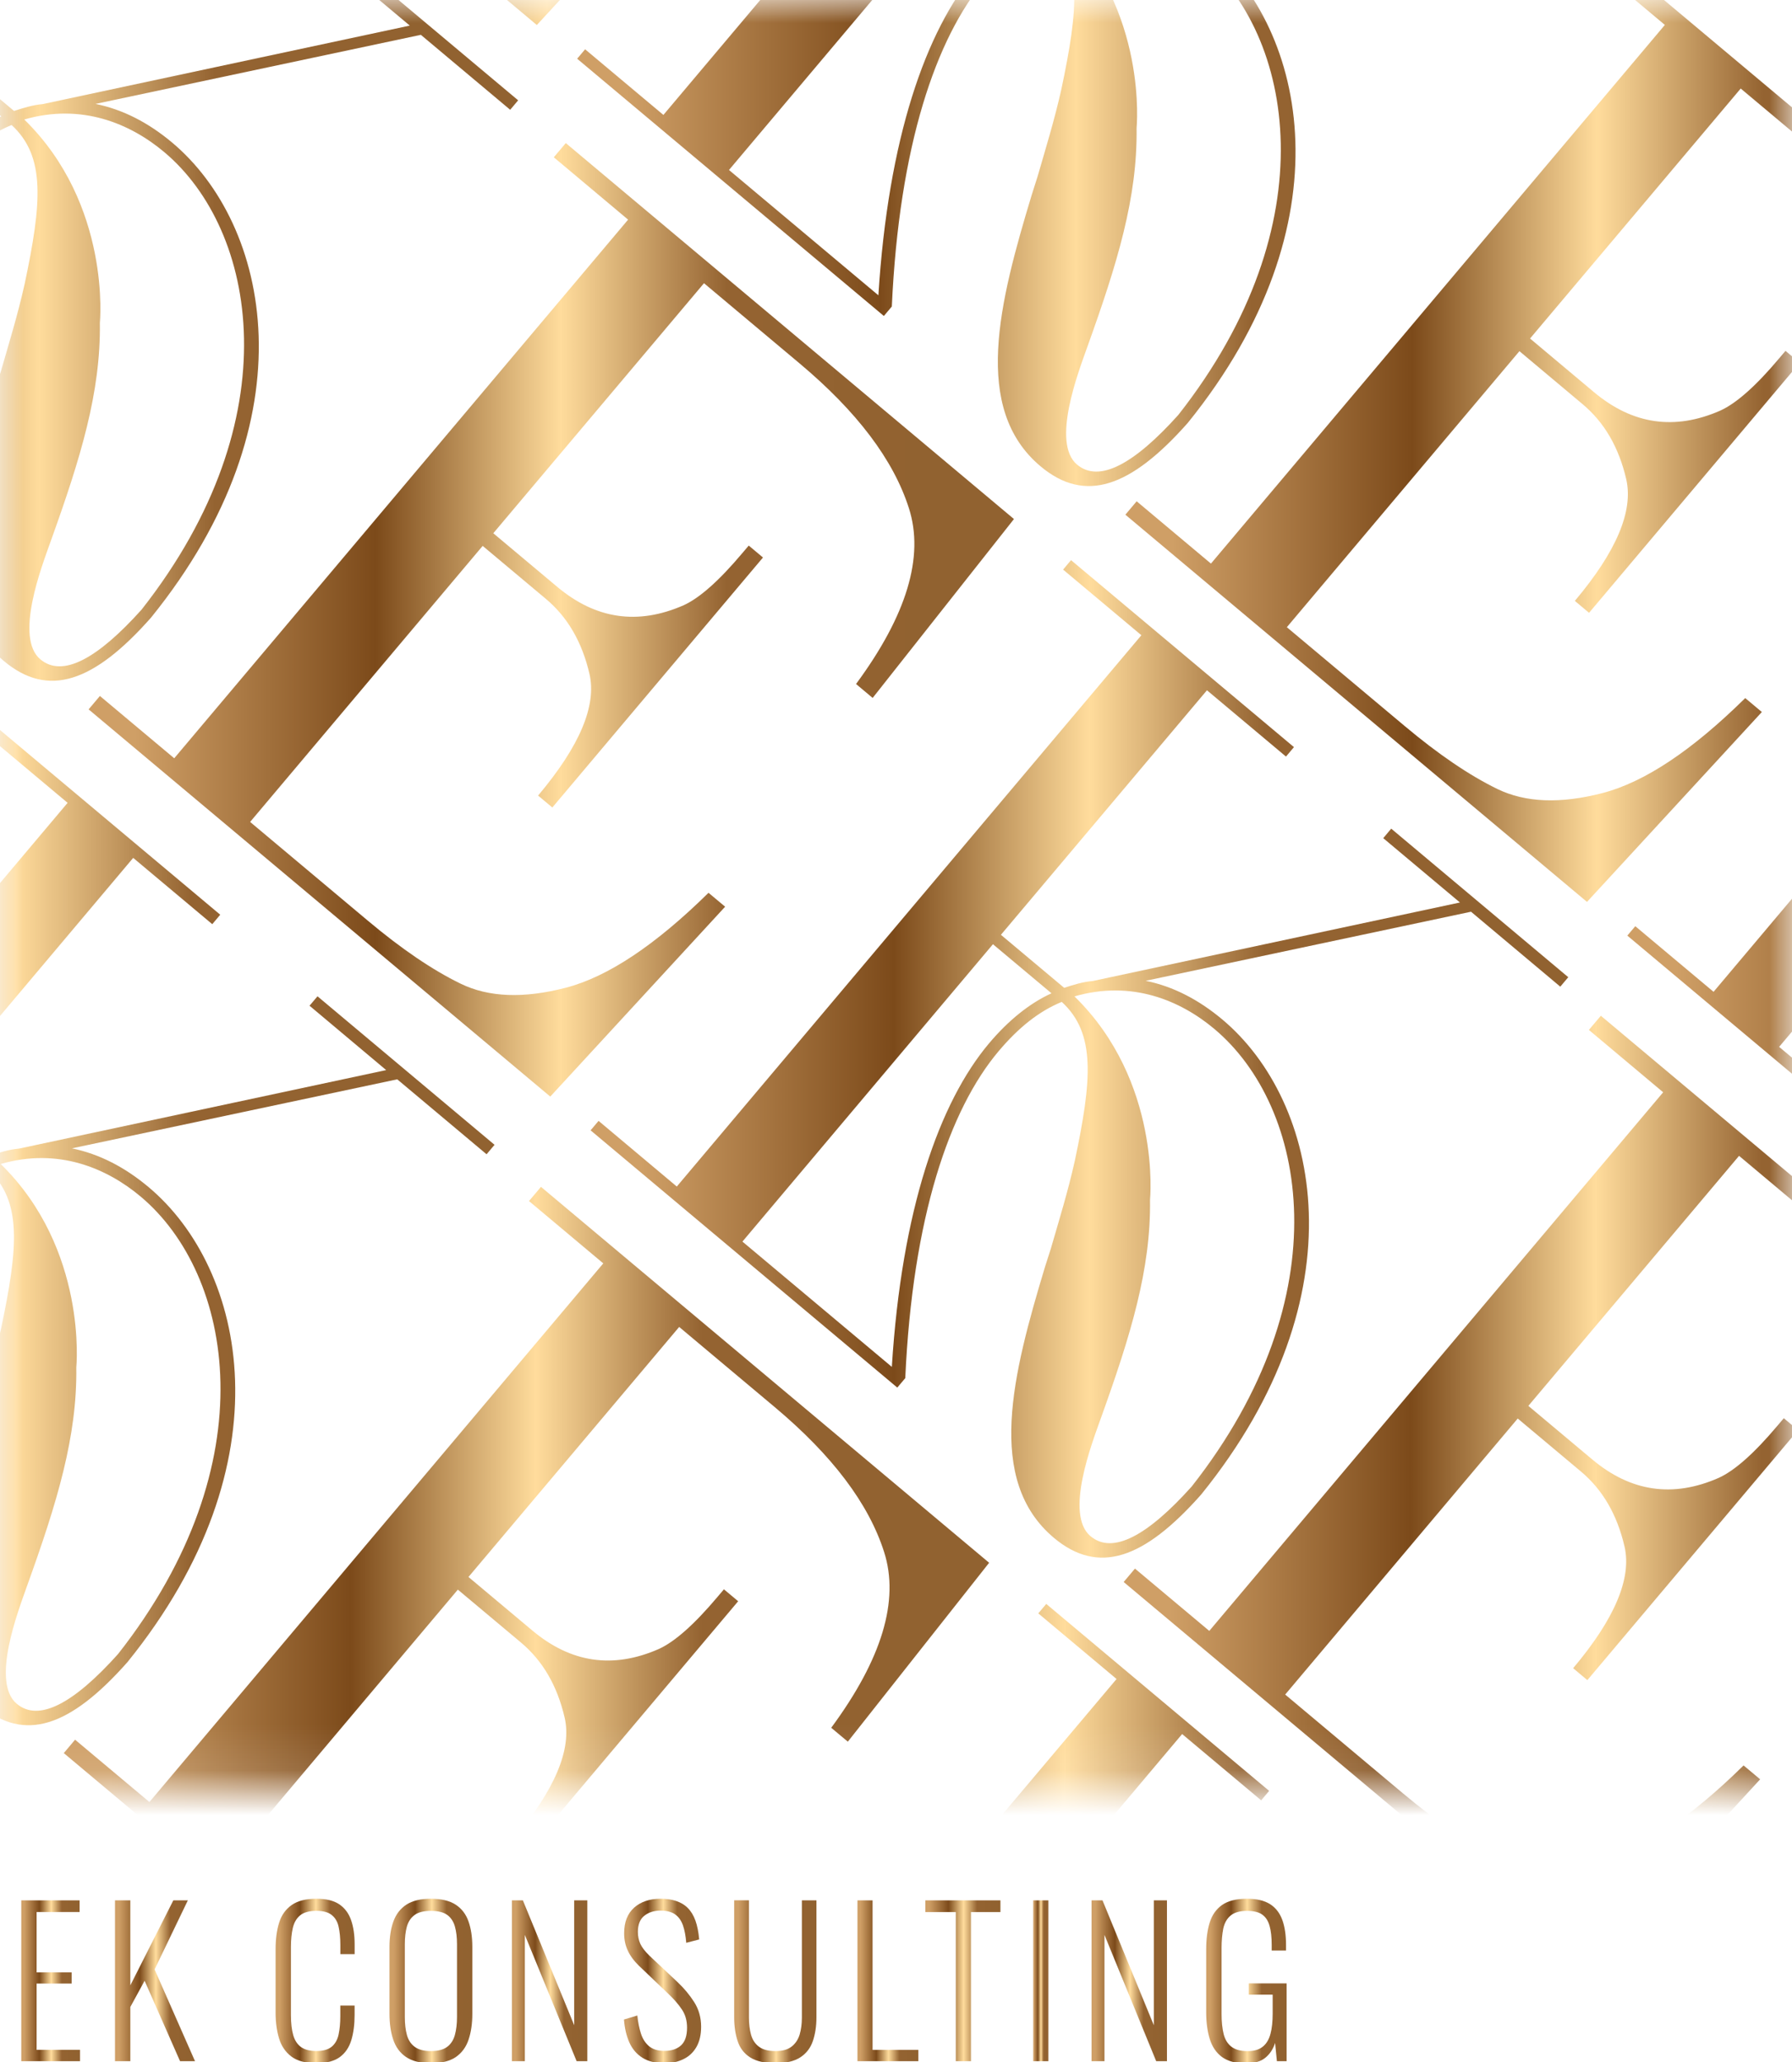 <svg width="40" height="46" viewBox="0 0 40 46" fill="none" xmlns="http://www.w3.org/2000/svg">
<g clip-path="url(#clip0_410_2805)">
<mask id="mask0_410_2805" style="mask-type:luminance" maskUnits="userSpaceOnUse" x="0" y="-1" width="41" height="41">
<path d="M40.011 -0.005H0.006V39.885H40.011V-0.005Z" fill="white"/>
</mask>
<g mask="url(#mask0_410_2805)">
<path d="M19.179 -8.336L18.808 -8.646C19.94 -10.18 20.334 -11.486 19.989 -12.566C19.645 -13.646 18.831 -14.723 17.549 -15.797L15.414 -17.587L10.712 -12.01L12.141 -10.812C12.999 -10.092 13.938 -9.956 14.958 -10.403C15.314 -10.564 15.75 -10.95 16.265 -11.559L16.413 -11.735L16.731 -11.469L12.029 -5.892L11.711 -6.158C12.64 -7.26 13.023 -8.166 12.857 -8.875C12.692 -9.584 12.368 -10.14 11.886 -10.545L10.475 -11.728L5.283 -5.57L7.912 -3.366C8.665 -2.735 9.354 -2.267 9.981 -1.962C10.607 -1.657 11.389 -1.627 12.329 -1.871C13.267 -2.115 14.329 -2.821 15.515 -3.989L15.886 -3.678L11.983 0.558L1.678 -8.081L1.93 -8.38L3.589 -6.989L13.721 -19.007L12.062 -20.398L12.329 -20.714L22.334 -12.328L19.179 -8.336V-8.336Z" fill="url(#paint0_linear_410_2805)"/>
<path d="M13.061 1.1L14.808 2.564L25.177 -9.734L23.43 -11.199L23.608 -11.41L28.583 -7.238L28.405 -7.027L26.641 -8.506L22.043 -3.052L23.454 -1.869C23.661 -1.935 23.868 -2.002 24.096 -2.022L32.288 -3.773L30.576 -5.208L30.754 -5.419L34.707 -2.106L34.529 -1.895L32.535 -3.566L25.273 -2.026C25.889 -1.9 26.455 -1.606 26.984 -1.162C29.154 0.657 30.118 4.979 26.513 9.434C25.231 10.882 24.215 11.231 23.227 10.403C21.691 9.116 22.304 6.746 23.029 4.35L23.157 3.948C23.346 3.295 23.538 2.675 23.691 1.993C24.074 0.181 24.164 -0.854 23.4 -1.555C22.894 -1.349 22.435 -0.982 21.99 -0.454C20.892 0.848 20.07 3.251 19.907 6.838L19.729 7.049L12.883 1.31L13.061 1.099V1.1ZM16.272 3.792L19.607 6.588C19.826 3.078 20.666 0.689 21.778 -0.631C22.209 -1.141 22.682 -1.525 23.171 -1.747L21.865 -2.841L16.272 3.792H16.272ZM25.37 2.86C25.39 4.408 24.944 5.866 24.272 7.735C24.075 8.29 23.46 9.877 24.042 10.365C24.536 10.779 25.317 10.352 26.302 9.256C29.661 4.985 28.871 0.779 26.807 -0.951C26.048 -1.588 24.961 -2.048 23.684 -1.677C25.633 0.226 25.37 2.859 25.37 2.859V2.86Z" fill="url(#paint1_linear_410_2805)"/>
<path d="M42.62 11.227L42.25 10.916C43.382 9.383 43.775 8.076 43.431 6.996C43.086 5.917 42.273 4.84 40.991 3.765L38.855 1.975L34.153 7.552L35.582 8.75C36.441 9.47 37.38 9.607 38.399 9.16C38.756 8.998 39.192 8.613 39.706 8.003L39.855 7.827L40.172 8.093L35.47 13.671L35.153 13.405C36.082 12.302 36.464 11.396 36.299 10.687C36.134 9.978 35.81 9.422 35.328 9.018L33.916 7.834L28.724 13.992L31.354 16.196C32.106 16.827 32.796 17.296 33.423 17.601C34.049 17.905 34.831 17.936 35.77 17.692C36.709 17.448 37.771 16.741 38.956 15.573L39.327 15.884L35.424 20.12L25.12 11.482L25.372 11.183L27.03 12.573L37.162 0.556L35.503 -0.834L35.77 -1.151L45.775 7.236L42.62 11.227L42.62 11.227Z" fill="url(#paint2_linear_410_2805)"/>
<path d="M36.502 20.662L38.249 22.126L48.618 9.828L46.871 8.364L47.049 8.153L52.025 12.324L51.847 12.535L50.082 11.056L45.484 16.51L46.895 17.694C47.102 17.627 47.309 17.561 47.537 17.541L55.729 15.789L54.018 14.354L54.196 14.143L58.148 17.456L57.97 17.667L55.976 15.996L48.714 17.536C49.331 17.662 49.896 17.956 50.425 18.4C52.596 20.219 53.56 24.541 49.955 28.996C48.673 30.444 47.656 30.793 46.668 29.965C45.133 28.678 45.745 26.309 46.47 23.913L46.599 23.51C46.788 22.857 46.98 22.238 47.133 21.555C47.515 19.744 47.605 18.708 46.841 18.007C46.335 18.214 45.877 18.58 45.431 19.108C44.334 20.41 43.511 22.814 43.349 26.401L43.171 26.612L36.324 20.872L36.502 20.662V20.662ZM39.713 23.354L43.048 26.149C43.267 22.64 44.107 20.25 45.219 18.93C45.65 18.42 46.123 18.037 46.611 17.815L45.305 16.72L39.713 23.354H39.713ZM48.811 22.422C48.831 23.97 48.385 25.428 47.713 27.297C47.515 27.852 46.901 29.439 47.483 29.927C47.977 30.341 48.758 29.914 49.742 28.818C53.102 24.547 52.312 20.341 50.247 18.611C49.489 17.975 48.402 17.514 47.125 17.885C49.073 19.789 48.811 22.422 48.811 22.422V22.422Z" fill="url(#paint3_linear_410_2805)"/>
<path d="M-10.08 5.443L-8.333 6.908L2.036 -5.391L0.289 -6.855L0.467 -7.066L5.442 -2.894L5.265 -2.683L3.5 -4.163L-1.098 1.292L0.313 2.475C0.52 2.409 0.727 2.342 0.955 2.322L9.147 0.571L7.435 -0.864L7.613 -1.075L11.566 2.238L11.388 2.449L9.394 0.777L2.132 2.318C2.749 2.444 3.314 2.738 3.843 3.181C6.013 5.001 6.977 9.323 3.372 13.777C2.091 15.226 1.074 15.575 0.086 14.746C-1.45 13.46 -0.837 11.09 -0.112 8.694L0.017 8.292C0.205 7.639 0.397 7.019 0.55 6.336C0.933 4.525 1.023 3.489 0.259 2.789C-0.247 2.995 -0.706 3.362 -1.151 3.889C-2.249 5.192 -3.071 7.595 -3.234 11.182L-3.412 11.393L-10.258 5.654L-10.08 5.443V5.443ZM-6.869 8.135L-3.534 10.931C-3.316 7.421 -2.475 5.032 -1.363 3.712C-0.933 3.202 -0.459 2.818 0.029 2.596L-1.277 1.502L-6.87 8.135H-6.869ZM2.229 7.204C2.249 8.752 1.803 10.21 1.13 12.079C0.933 12.634 0.318 14.22 0.901 14.709C1.394 15.123 2.176 14.696 3.16 13.6C6.52 9.329 5.729 5.123 3.665 3.392C2.907 2.756 1.819 2.296 0.542 2.666C2.491 4.57 2.229 7.203 2.229 7.203V7.204Z" fill="url(#paint4_linear_410_2805)"/>
<path d="M19.479 15.57L19.108 15.259C20.24 13.726 20.634 12.419 20.289 11.34C19.945 10.26 19.131 9.183 17.849 8.108L15.714 6.318L11.011 11.896L12.441 13.094C13.299 13.813 14.238 13.95 15.258 13.503C15.614 13.342 16.05 12.956 16.564 12.346L16.713 12.171L17.031 12.437L12.329 18.014L12.011 17.748C12.94 16.645 13.322 15.74 13.157 15.031C12.992 14.322 12.668 13.765 12.186 13.361L10.774 12.178L5.583 18.336L8.212 20.54C8.964 21.171 9.654 21.639 10.281 21.944C10.907 22.249 11.689 22.279 12.629 22.035C13.567 21.791 14.629 21.084 15.815 19.917L16.186 20.227L12.283 24.463L1.978 15.825L2.23 15.526L3.889 16.916L14.02 4.9L12.362 3.509L12.629 3.192L22.633 11.579L19.478 15.571L19.479 15.57Z" fill="url(#paint5_linear_410_2805)"/>
<path d="M13.361 25.005L15.107 26.47L25.477 14.171L23.73 12.707L23.907 12.496L28.883 16.667L28.705 16.878L26.941 15.399L22.342 20.854L23.754 22.037C23.96 21.97 24.168 21.904 24.395 21.884L32.588 20.133L30.876 18.698L31.054 18.486L35.006 21.8L34.828 22.011L32.835 20.339L25.573 21.88C26.189 22.006 26.754 22.3 27.284 22.743C29.454 24.562 30.418 28.885 26.813 33.339C25.531 34.788 24.515 35.136 23.526 34.308C21.991 33.021 22.604 30.652 23.328 28.256L23.457 27.853C23.646 27.201 23.838 26.581 23.991 25.898C24.374 24.087 24.464 23.051 23.7 22.351C23.194 22.557 22.735 22.923 22.29 23.451C21.192 24.753 20.37 27.157 20.207 30.744L20.029 30.955L13.183 25.216L13.361 25.005V25.005ZM16.572 27.698L19.907 30.493C20.126 26.984 20.966 24.594 22.078 23.274C22.509 22.764 22.982 22.381 23.471 22.159L22.164 21.064L16.572 27.698H16.572ZM25.67 26.765C25.69 28.313 25.244 29.772 24.572 31.64C24.374 32.196 23.759 33.782 24.342 34.27C24.836 34.685 25.617 34.258 26.601 33.161C29.961 28.891 29.171 24.685 27.106 22.954C26.348 22.318 25.261 21.858 23.984 22.228C25.932 24.132 25.67 26.765 25.67 26.765V26.765Z" fill="url(#paint6_linear_410_2805)"/>
<path d="M42.583 35.037L42.212 34.726C43.344 33.193 43.737 31.887 43.393 30.807C43.049 29.727 42.235 28.65 40.953 27.575L38.818 25.785L34.115 31.363L35.545 32.561C36.403 33.28 37.342 33.417 38.362 32.97C38.718 32.809 39.154 32.423 39.669 31.813L39.817 31.638L40.135 31.904L35.432 37.481L35.115 37.215C36.044 36.112 36.426 35.207 36.261 34.498C36.096 33.789 35.772 33.232 35.29 32.828L33.878 31.645L28.687 37.803L31.316 40.007C32.069 40.638 32.758 41.106 33.385 41.411C34.011 41.716 34.793 41.746 35.733 41.502C36.671 41.258 37.733 40.552 38.919 39.384L39.289 39.694L35.387 43.93L25.082 35.292L25.334 34.993L26.993 36.383L37.124 24.367L35.466 22.976L35.733 22.66L45.737 31.046L42.582 35.038L42.583 35.037Z" fill="url(#paint7_linear_410_2805)"/>
<path d="M36.465 44.473L38.212 45.937L48.581 33.639L46.834 32.175L47.011 31.964L51.987 36.135L51.809 36.346L50.045 34.867L45.446 40.321L46.858 41.505C47.065 41.438 47.272 41.371 47.499 41.352L55.692 39.6L53.98 38.165L54.158 37.954L58.11 41.267L57.932 41.478L55.939 39.807L48.677 41.347C49.293 41.473 49.858 41.767 50.388 42.211C52.558 44.03 53.522 48.352 49.917 52.807C48.635 54.255 47.619 54.604 46.63 53.776C45.095 52.489 45.708 50.12 46.432 47.724L46.561 47.321C46.75 46.668 46.942 46.048 47.095 45.366C47.478 43.555 47.568 42.519 46.804 41.818C46.298 42.025 45.839 42.391 45.394 42.919C44.296 44.221 43.474 46.625 43.311 50.212L43.133 50.423L36.287 44.683L36.465 44.472V44.473ZM39.676 47.165L43.011 49.96C43.23 46.451 44.07 44.061 45.182 42.741C45.613 42.231 46.086 41.848 46.575 41.626L45.268 40.531L39.676 47.165H39.676ZM48.774 46.233C48.794 47.781 48.348 49.239 47.676 51.108C47.478 51.663 46.863 53.25 47.446 53.738C47.94 54.152 48.721 53.725 49.705 52.629C53.065 48.358 52.275 44.152 50.21 42.422C49.452 41.786 48.364 41.325 47.088 41.696C49.036 43.6 48.774 46.233 48.774 46.233V46.233Z" fill="url(#paint8_linear_410_2805)"/>
<path d="M-10.607 28.744L-8.86 30.209L1.509 17.91L-0.238 16.446L-0.06 16.235L4.916 20.406L4.738 20.617L2.973 19.138L-1.625 24.593L-0.213 25.776C-0.007 25.709 0.2 25.643 0.428 25.623L8.62 23.872L6.909 22.436L7.087 22.226L11.039 25.539L10.861 25.75L8.867 24.078L1.605 25.618C2.222 25.745 2.787 26.039 3.316 26.482C5.487 28.301 6.451 32.624 2.846 37.078C1.564 38.526 0.547 38.875 -0.441 38.047C-1.976 36.76 -1.364 34.391 -0.639 31.995L-0.51 31.592C-0.321 30.94 -0.129 30.32 0.024 29.637C0.406 27.826 0.497 26.79 -0.268 26.09C-0.774 26.296 -1.232 26.662 -1.677 27.19C-2.775 28.492 -3.597 30.896 -3.76 34.483L-3.938 34.694L-10.785 28.955L-10.607 28.744V28.744ZM-7.395 31.436L-4.06 34.232C-3.842 30.723 -3.001 28.333 -1.889 27.013C-1.459 26.503 -0.985 26.12 -0.497 25.898L-1.803 24.803L-7.396 31.436H-7.395ZM1.703 30.504C1.723 32.052 1.277 33.511 0.604 35.379C0.407 35.935 -0.208 37.521 0.374 38.009C0.868 38.423 1.65 37.997 2.634 36.9C5.994 32.63 5.203 28.424 3.139 26.693C2.381 26.057 1.293 25.596 0.016 25.967C1.965 27.871 1.703 30.504 1.703 30.504V30.504Z" fill="url(#paint9_linear_410_2805)"/>
<path d="M18.925 38.854L18.554 38.544C19.686 37.011 20.08 35.704 19.735 34.624C19.391 33.544 18.577 32.467 17.295 31.392L15.16 29.602L10.457 35.18L11.887 36.378C12.745 37.097 13.684 37.234 14.704 36.787C15.06 36.626 15.496 36.24 16.011 35.63L16.159 35.455L16.477 35.721L11.775 41.298L11.457 41.032C12.386 39.93 12.768 39.024 12.603 38.315C12.438 37.606 12.114 37.05 11.632 36.645L10.22 35.462L5.029 41.62L7.658 43.824C8.411 44.455 9.1 44.923 9.727 45.228C10.353 45.533 11.135 45.563 12.075 45.319C13.013 45.075 14.075 44.369 15.261 43.201L15.632 43.512L11.729 47.748L1.424 39.109L1.676 38.81L3.335 40.201L13.466 28.184L11.808 26.794L12.075 26.477L22.079 34.863L18.924 38.855L18.925 38.854Z" fill="url(#paint10_linear_410_2805)"/>
<path d="M12.807 48.29L14.553 49.754L24.923 37.456L23.176 35.992L23.354 35.781L28.329 39.952L28.151 40.163L26.387 38.684L21.788 44.139L23.2 45.322C23.407 45.255 23.614 45.188 23.841 45.169L32.034 43.417L30.322 41.982L30.5 41.771L34.452 45.084L34.275 45.295L32.281 43.624L25.019 45.164C25.635 45.29 26.201 45.585 26.73 46.028C28.9 47.847 29.864 52.169 26.259 56.624C24.977 58.072 23.961 58.421 22.972 57.593C21.437 56.306 22.05 53.937 22.774 51.541L22.903 51.138C23.092 50.485 23.284 49.866 23.437 49.183C23.82 47.372 23.91 46.336 23.146 45.635C22.64 45.842 22.181 46.208 21.736 46.736C20.638 48.038 19.816 50.442 19.653 54.029L19.475 54.24L12.629 48.501L12.807 48.289V48.29ZM16.018 50.982L19.353 53.778C19.572 50.268 20.412 47.879 21.524 46.559C21.955 46.048 22.428 45.665 22.916 45.443L21.61 44.348L16.018 50.982H16.018ZM25.116 50.05C25.136 51.598 24.69 53.056 24.018 54.925C23.82 55.48 23.206 57.066 23.788 57.554C24.282 57.969 25.063 57.542 26.047 56.446C29.407 52.175 28.616 47.969 26.552 46.239C25.794 45.602 24.707 45.142 23.43 45.513C25.378 47.416 25.116 50.049 25.116 50.049V50.05Z" fill="url(#paint11_linear_410_2805)"/>
</g>
<path d="M0.475 45.982V42.394H1.777V42.654H0.817V44.001H1.599V44.25H0.817V45.729H1.786V45.982H0.475V45.982Z" fill="url(#paint12_linear_410_2805)"/>
<path d="M2.567 45.982V42.394H2.909V44.29L3.869 42.394H4.193L3.451 43.935L4.353 45.982H4.019L3.228 44.188L2.909 44.773V45.982H2.566H2.567Z" fill="url(#paint13_linear_410_2805)"/>
<path d="M7.063 46.026C6.82 46.026 6.633 45.977 6.501 45.876C6.37 45.775 6.278 45.641 6.228 45.471C6.178 45.301 6.152 45.112 6.152 44.905V43.478C6.152 43.258 6.178 43.063 6.23 42.894C6.282 42.725 6.375 42.594 6.508 42.5C6.641 42.405 6.826 42.358 7.063 42.358C7.279 42.358 7.449 42.399 7.572 42.481C7.695 42.565 7.783 42.681 7.836 42.833C7.89 42.986 7.916 43.167 7.916 43.376V43.594H7.597V43.385C7.597 43.229 7.583 43.094 7.558 42.982C7.534 42.87 7.482 42.783 7.405 42.721C7.328 42.659 7.214 42.628 7.063 42.628C6.903 42.628 6.783 42.661 6.701 42.727C6.619 42.794 6.565 42.887 6.536 43.009C6.508 43.13 6.494 43.27 6.494 43.429V44.958C6.494 45.135 6.511 45.283 6.545 45.401C6.579 45.519 6.637 45.607 6.72 45.667C6.803 45.726 6.918 45.755 7.063 45.755C7.208 45.755 7.328 45.723 7.405 45.658C7.482 45.593 7.533 45.502 7.558 45.386C7.583 45.269 7.596 45.132 7.596 44.976V44.741H7.915V44.954C7.915 45.164 7.891 45.349 7.842 45.512C7.793 45.674 7.707 45.801 7.584 45.891C7.461 45.981 7.287 46.026 7.062 46.026L7.063 46.026Z" fill="url(#paint14_linear_410_2805)"/>
<path d="M9.618 46.026C9.382 46.026 9.196 45.98 9.061 45.887C8.925 45.794 8.831 45.664 8.776 45.497C8.721 45.33 8.694 45.139 8.694 44.923V43.434C8.694 43.216 8.723 43.026 8.781 42.865C8.839 42.704 8.935 42.579 9.07 42.49C9.204 42.402 9.387 42.358 9.618 42.358C9.849 42.358 10.037 42.402 10.171 42.49C10.307 42.579 10.402 42.704 10.458 42.865C10.515 43.026 10.543 43.216 10.543 43.434V44.927C10.543 45.143 10.515 45.333 10.46 45.499C10.405 45.664 10.312 45.793 10.178 45.887C10.045 45.98 9.858 46.026 9.618 46.026ZM9.618 45.756C9.778 45.756 9.9 45.724 9.983 45.661C10.066 45.598 10.123 45.509 10.154 45.395C10.185 45.282 10.201 45.149 10.201 44.998V43.373C10.201 43.222 10.186 43.091 10.154 42.978C10.123 42.867 10.066 42.78 9.983 42.719C9.9 42.659 9.778 42.629 9.618 42.629C9.458 42.629 9.34 42.658 9.256 42.719C9.172 42.78 9.114 42.867 9.082 42.978C9.051 43.091 9.036 43.222 9.036 43.373V44.998C9.036 45.149 9.051 45.282 9.082 45.395C9.113 45.509 9.171 45.598 9.256 45.661C9.34 45.724 9.461 45.756 9.618 45.756Z" fill="url(#paint15_linear_410_2805)"/>
<path d="M11.427 45.982V42.394H11.671L12.817 45.18V42.394H13.11V45.982H12.871L11.715 43.164V45.982H11.427Z" fill="url(#paint16_linear_410_2805)"/>
<path d="M14.826 46.026C14.63 46.026 14.468 45.986 14.339 45.905C14.21 45.823 14.113 45.71 14.048 45.564C13.983 45.417 13.943 45.247 13.928 45.052L14.226 44.963C14.24 45.111 14.268 45.245 14.306 45.364C14.344 45.483 14.405 45.579 14.487 45.647C14.57 45.717 14.685 45.752 14.83 45.752C14.99 45.752 15.114 45.71 15.203 45.628C15.292 45.545 15.336 45.414 15.336 45.233C15.336 45.077 15.297 44.94 15.218 44.824C15.14 44.707 15.032 44.585 14.896 44.458L14.261 43.852C14.148 43.742 14.065 43.629 14.012 43.512C13.958 43.395 13.932 43.267 13.932 43.129C13.932 42.88 14.006 42.69 14.154 42.557C14.302 42.425 14.499 42.358 14.745 42.358C14.873 42.358 14.987 42.373 15.089 42.407C15.191 42.44 15.279 42.491 15.351 42.563C15.424 42.636 15.481 42.73 15.523 42.845C15.564 42.961 15.592 43.101 15.607 43.266L15.318 43.341C15.306 43.19 15.282 43.062 15.245 42.953C15.207 42.846 15.15 42.764 15.071 42.708C14.992 42.652 14.884 42.623 14.744 42.623C14.596 42.623 14.475 42.662 14.38 42.739C14.285 42.816 14.238 42.935 14.238 43.098C14.238 43.196 14.257 43.285 14.293 43.364C14.33 43.444 14.396 43.53 14.49 43.622L15.126 44.22C15.268 44.353 15.391 44.501 15.495 44.663C15.598 44.825 15.65 45.009 15.65 45.213C15.65 45.393 15.615 45.543 15.546 45.664C15.476 45.786 15.379 45.877 15.254 45.937C15.13 45.998 14.986 46.028 14.824 46.028L14.826 46.026Z" fill="url(#paint17_linear_410_2805)"/>
<path d="M17.309 46.026C17.066 46.026 16.877 45.983 16.742 45.896C16.607 45.809 16.515 45.688 16.465 45.532C16.414 45.377 16.388 45.201 16.388 45.002V42.393H16.717V45.012C16.717 45.15 16.733 45.277 16.764 45.391C16.795 45.504 16.854 45.594 16.94 45.658C17.026 45.724 17.149 45.756 17.308 45.756C17.468 45.756 17.582 45.723 17.669 45.657C17.755 45.59 17.814 45.501 17.849 45.389C17.882 45.276 17.899 45.151 17.899 45.012V42.394H18.224V45.003C18.224 45.201 18.197 45.377 18.144 45.533C18.091 45.688 17.997 45.809 17.864 45.896C17.731 45.983 17.545 46.027 17.308 46.027L17.309 46.026Z" fill="url(#paint18_linear_410_2805)"/>
<path d="M19.14 45.982V42.394H19.477V45.73H20.499V45.982H19.14Z" fill="url(#paint19_linear_410_2805)"/>
<path d="M21.335 45.982V42.655H20.655V42.394H22.331V42.655H21.673V45.982H21.335H21.335Z" fill="url(#paint20_linear_410_2805)"/>
<path d="M23.063 45.982V42.394H23.401V45.982H23.063Z" fill="url(#paint21_linear_410_2805)"/>
<path d="M24.365 45.982V42.394H24.609L25.755 45.18V42.394H26.048V45.982H25.808L24.653 43.164V45.982H24.365Z" fill="url(#paint22_linear_410_2805)"/>
<path d="M27.809 46.031C27.583 46.031 27.407 45.983 27.277 45.889C27.149 45.795 27.058 45.661 27.004 45.489C26.951 45.315 26.924 45.115 26.924 44.888V43.488C26.924 43.258 26.95 43.059 27.002 42.89C27.054 42.722 27.146 42.591 27.277 42.498C27.409 42.405 27.595 42.358 27.835 42.358C28.051 42.358 28.222 42.398 28.349 42.478C28.475 42.558 28.565 42.675 28.622 42.828C28.678 42.982 28.706 43.169 28.706 43.391V43.514H28.386V43.391C28.386 43.22 28.371 43.078 28.339 42.966C28.308 42.853 28.255 42.77 28.177 42.713C28.1 42.657 27.986 42.629 27.835 42.629C27.672 42.629 27.55 42.664 27.467 42.735C27.383 42.806 27.33 42.904 27.304 43.028C27.28 43.151 27.267 43.294 27.267 43.453V44.928C27.267 45.103 27.282 45.251 27.313 45.376C27.344 45.499 27.402 45.594 27.487 45.659C27.571 45.724 27.691 45.757 27.844 45.757C27.998 45.757 28.107 45.723 28.188 45.657C28.27 45.591 28.326 45.495 28.359 45.371C28.392 45.248 28.408 45.096 28.408 44.919V44.498H27.875V44.246H28.719V45.982H28.502L28.462 45.575C28.418 45.713 28.344 45.824 28.242 45.907C28.14 45.989 27.996 46.03 27.809 46.03V46.031Z" fill="url(#paint23_linear_410_2805)"/>
</g>
<defs>
<linearGradient id="paint0_linear_410_2805" x1="1.678" y1="-10.079" x2="22.334" y2="-10.079" gradientUnits="userSpaceOnUse">
<stop offset="0.05" stop-color="#CF9F66"/>
<stop offset="0.31" stop-color="#7C4A1A"/>
<stop offset="0.51" stop-color="#FFDC9C"/>
<stop offset="0.69" stop-color="#946331"/>
<stop offset="0.92" stop-color="#916230"/>
</linearGradient>
<linearGradient id="paint1_linear_410_2805" x1="12.883" y1="-0.283" x2="34.707" y2="-0.283" gradientUnits="userSpaceOnUse">
<stop offset="0.05" stop-color="#CF9F66"/>
<stop offset="0.31" stop-color="#7C4A1A"/>
<stop offset="0.51" stop-color="#FFDC9C"/>
<stop offset="0.69" stop-color="#946331"/>
<stop offset="0.92" stop-color="#916230"/>
</linearGradient>
<linearGradient id="paint2_linear_410_2805" x1="25.12" y1="9.484" x2="45.775" y2="9.484" gradientUnits="userSpaceOnUse">
<stop offset="0.05" stop-color="#CF9F66"/>
<stop offset="0.31" stop-color="#7C4A1A"/>
<stop offset="0.51" stop-color="#FFDC9C"/>
<stop offset="0.69" stop-color="#946331"/>
<stop offset="0.92" stop-color="#916230"/>
</linearGradient>
<linearGradient id="paint3_linear_410_2805" x1="36.324" y1="19.279" x2="58.148" y2="19.279" gradientUnits="userSpaceOnUse">
<stop offset="0.05" stop-color="#CF9F66"/>
<stop offset="0.31" stop-color="#7C4A1A"/>
<stop offset="0.51" stop-color="#FFDC9C"/>
<stop offset="0.69" stop-color="#946331"/>
<stop offset="0.92" stop-color="#916230"/>
</linearGradient>
<linearGradient id="paint4_linear_410_2805" x1="-10.259" y1="4.06" x2="11.566" y2="4.06" gradientUnits="userSpaceOnUse">
<stop offset="0.05" stop-color="#CF9F66"/>
<stop offset="0.31" stop-color="#7C4A1A"/>
<stop offset="0.51" stop-color="#FFDC9C"/>
<stop offset="0.69" stop-color="#946331"/>
<stop offset="0.92" stop-color="#916230"/>
</linearGradient>
<linearGradient id="paint5_linear_410_2805" x1="1.978" y1="13.827" x2="22.634" y2="13.827" gradientUnits="userSpaceOnUse">
<stop offset="0.05" stop-color="#CF9F66"/>
<stop offset="0.31" stop-color="#7C4A1A"/>
<stop offset="0.51" stop-color="#FFDC9C"/>
<stop offset="0.69" stop-color="#946331"/>
<stop offset="0.92" stop-color="#916230"/>
</linearGradient>
<linearGradient id="paint6_linear_410_2805" x1="13.183" y1="23.622" x2="35.007" y2="23.622" gradientUnits="userSpaceOnUse">
<stop offset="0.05" stop-color="#CF9F66"/>
<stop offset="0.31" stop-color="#7C4A1A"/>
<stop offset="0.51" stop-color="#FFDC9C"/>
<stop offset="0.69" stop-color="#946331"/>
<stop offset="0.92" stop-color="#916230"/>
</linearGradient>
<linearGradient id="paint7_linear_410_2805" x1="25.082" y1="33.295" x2="45.737" y2="33.295" gradientUnits="userSpaceOnUse">
<stop offset="0.05" stop-color="#CF9F66"/>
<stop offset="0.31" stop-color="#7C4A1A"/>
<stop offset="0.51" stop-color="#FFDC9C"/>
<stop offset="0.69" stop-color="#946331"/>
<stop offset="0.92" stop-color="#916230"/>
</linearGradient>
<linearGradient id="paint8_linear_410_2805" x1="36.287" y1="43.09" x2="58.11" y2="43.09" gradientUnits="userSpaceOnUse">
<stop offset="0.05" stop-color="#CF9F66"/>
<stop offset="0.31" stop-color="#7C4A1A"/>
<stop offset="0.51" stop-color="#FFDC9C"/>
<stop offset="0.69" stop-color="#946331"/>
<stop offset="0.92" stop-color="#916230"/>
</linearGradient>
<linearGradient id="paint9_linear_410_2805" x1="-10.785" y1="27.361" x2="11.039" y2="27.361" gradientUnits="userSpaceOnUse">
<stop offset="0.05" stop-color="#CF9F66"/>
<stop offset="0.31" stop-color="#7C4A1A"/>
<stop offset="0.51" stop-color="#FFDC9C"/>
<stop offset="0.69" stop-color="#946331"/>
<stop offset="0.92" stop-color="#916230"/>
</linearGradient>
<linearGradient id="paint10_linear_410_2805" x1="1.424" y1="37.112" x2="22.08" y2="37.112" gradientUnits="userSpaceOnUse">
<stop offset="0.05" stop-color="#CF9F66"/>
<stop offset="0.31" stop-color="#7C4A1A"/>
<stop offset="0.51" stop-color="#FFDC9C"/>
<stop offset="0.69" stop-color="#946331"/>
<stop offset="0.92" stop-color="#916230"/>
</linearGradient>
<linearGradient id="paint11_linear_410_2805" x1="12.629" y1="46.907" x2="34.453" y2="46.907" gradientUnits="userSpaceOnUse">
<stop offset="0.05" stop-color="#CF9F66"/>
<stop offset="0.31" stop-color="#7C4A1A"/>
<stop offset="0.51" stop-color="#FFDC9C"/>
<stop offset="0.69" stop-color="#946331"/>
<stop offset="0.92" stop-color="#916230"/>
</linearGradient>
<linearGradient id="paint12_linear_410_2805" x1="0.475" y1="44.188" x2="1.786" y2="44.188" gradientUnits="userSpaceOnUse">
<stop offset="0.05" stop-color="#CF9F66"/>
<stop offset="0.31" stop-color="#7C4A1A"/>
<stop offset="0.51" stop-color="#FFDC9C"/>
<stop offset="0.69" stop-color="#946331"/>
<stop offset="0.92" stop-color="#916230"/>
</linearGradient>
<linearGradient id="paint13_linear_410_2805" x1="2.567" y1="44.188" x2="4.354" y2="44.188" gradientUnits="userSpaceOnUse">
<stop offset="0.05" stop-color="#CF9F66"/>
<stop offset="0.31" stop-color="#7C4A1A"/>
<stop offset="0.51" stop-color="#FFDC9C"/>
<stop offset="0.69" stop-color="#946331"/>
<stop offset="0.92" stop-color="#916230"/>
</linearGradient>
<linearGradient id="paint14_linear_410_2805" x1="6.152" y1="44.192" x2="7.916" y2="44.192" gradientUnits="userSpaceOnUse">
<stop offset="0.05" stop-color="#CF9F66"/>
<stop offset="0.31" stop-color="#7C4A1A"/>
<stop offset="0.51" stop-color="#FFDC9C"/>
<stop offset="0.69" stop-color="#946331"/>
<stop offset="0.92" stop-color="#916230"/>
</linearGradient>
<linearGradient id="paint15_linear_410_2805" x1="8.694" y1="44.192" x2="10.543" y2="44.192" gradientUnits="userSpaceOnUse">
<stop offset="0.05" stop-color="#CF9F66"/>
<stop offset="0.31" stop-color="#7C4A1A"/>
<stop offset="0.51" stop-color="#FFDC9C"/>
<stop offset="0.69" stop-color="#946331"/>
<stop offset="0.92" stop-color="#916230"/>
</linearGradient>
<linearGradient id="paint16_linear_410_2805" x1="11.427" y1="44.188" x2="13.11" y2="44.188" gradientUnits="userSpaceOnUse">
<stop offset="0.05" stop-color="#CF9F66"/>
<stop offset="0.31" stop-color="#7C4A1A"/>
<stop offset="0.51" stop-color="#FFDC9C"/>
<stop offset="0.69" stop-color="#946331"/>
<stop offset="0.92" stop-color="#916230"/>
</linearGradient>
<linearGradient id="paint17_linear_410_2805" x1="13.928" y1="44.192" x2="15.652" y2="44.192" gradientUnits="userSpaceOnUse">
<stop offset="0.05" stop-color="#CF9F66"/>
<stop offset="0.31" stop-color="#7C4A1A"/>
<stop offset="0.51" stop-color="#FFDC9C"/>
<stop offset="0.69" stop-color="#946331"/>
<stop offset="0.92" stop-color="#916230"/>
</linearGradient>
<linearGradient id="paint18_linear_410_2805" x1="16.389" y1="44.21" x2="18.224" y2="44.21" gradientUnits="userSpaceOnUse">
<stop offset="0.05" stop-color="#CF9F66"/>
<stop offset="0.31" stop-color="#7C4A1A"/>
<stop offset="0.51" stop-color="#FFDC9C"/>
<stop offset="0.69" stop-color="#946331"/>
<stop offset="0.92" stop-color="#916230"/>
</linearGradient>
<linearGradient id="paint19_linear_410_2805" x1="19.14" y1="44.188" x2="20.499" y2="44.188" gradientUnits="userSpaceOnUse">
<stop offset="0.05" stop-color="#CF9F66"/>
<stop offset="0.31" stop-color="#7C4A1A"/>
<stop offset="0.51" stop-color="#FFDC9C"/>
<stop offset="0.69" stop-color="#946331"/>
<stop offset="0.92" stop-color="#916230"/>
</linearGradient>
<linearGradient id="paint20_linear_410_2805" x1="20.655" y1="44.188" x2="22.33" y2="44.188" gradientUnits="userSpaceOnUse">
<stop offset="0.05" stop-color="#CF9F66"/>
<stop offset="0.31" stop-color="#7C4A1A"/>
<stop offset="0.51" stop-color="#FFDC9C"/>
<stop offset="0.69" stop-color="#946331"/>
<stop offset="0.92" stop-color="#916230"/>
</linearGradient>
<linearGradient id="paint21_linear_410_2805" x1="23.063" y1="44.188" x2="23.401" y2="44.188" gradientUnits="userSpaceOnUse">
<stop offset="0.05" stop-color="#CF9F66"/>
<stop offset="0.31" stop-color="#7C4A1A"/>
<stop offset="0.51" stop-color="#FFDC9C"/>
<stop offset="0.69" stop-color="#946331"/>
<stop offset="0.92" stop-color="#916230"/>
</linearGradient>
<linearGradient id="paint22_linear_410_2805" x1="24.365" y1="44.188" x2="26.049" y2="44.188" gradientUnits="userSpaceOnUse">
<stop offset="0.05" stop-color="#CF9F66"/>
<stop offset="0.31" stop-color="#7C4A1A"/>
<stop offset="0.51" stop-color="#FFDC9C"/>
<stop offset="0.69" stop-color="#946331"/>
<stop offset="0.92" stop-color="#916230"/>
</linearGradient>
<linearGradient id="paint23_linear_410_2805" x1="26.924" y1="44.194" x2="28.719" y2="44.194" gradientUnits="userSpaceOnUse">
<stop offset="0.05" stop-color="#CF9F66"/>
<stop offset="0.31" stop-color="#7C4A1A"/>
<stop offset="0.51" stop-color="#FFDC9C"/>
<stop offset="0.69" stop-color="#946331"/>
<stop offset="0.92" stop-color="#916230"/>
</linearGradient>
<clipPath id="clip0_410_2805">
<rect width="40" height="46" fill="white"/>
</clipPath>
</defs>
</svg>

